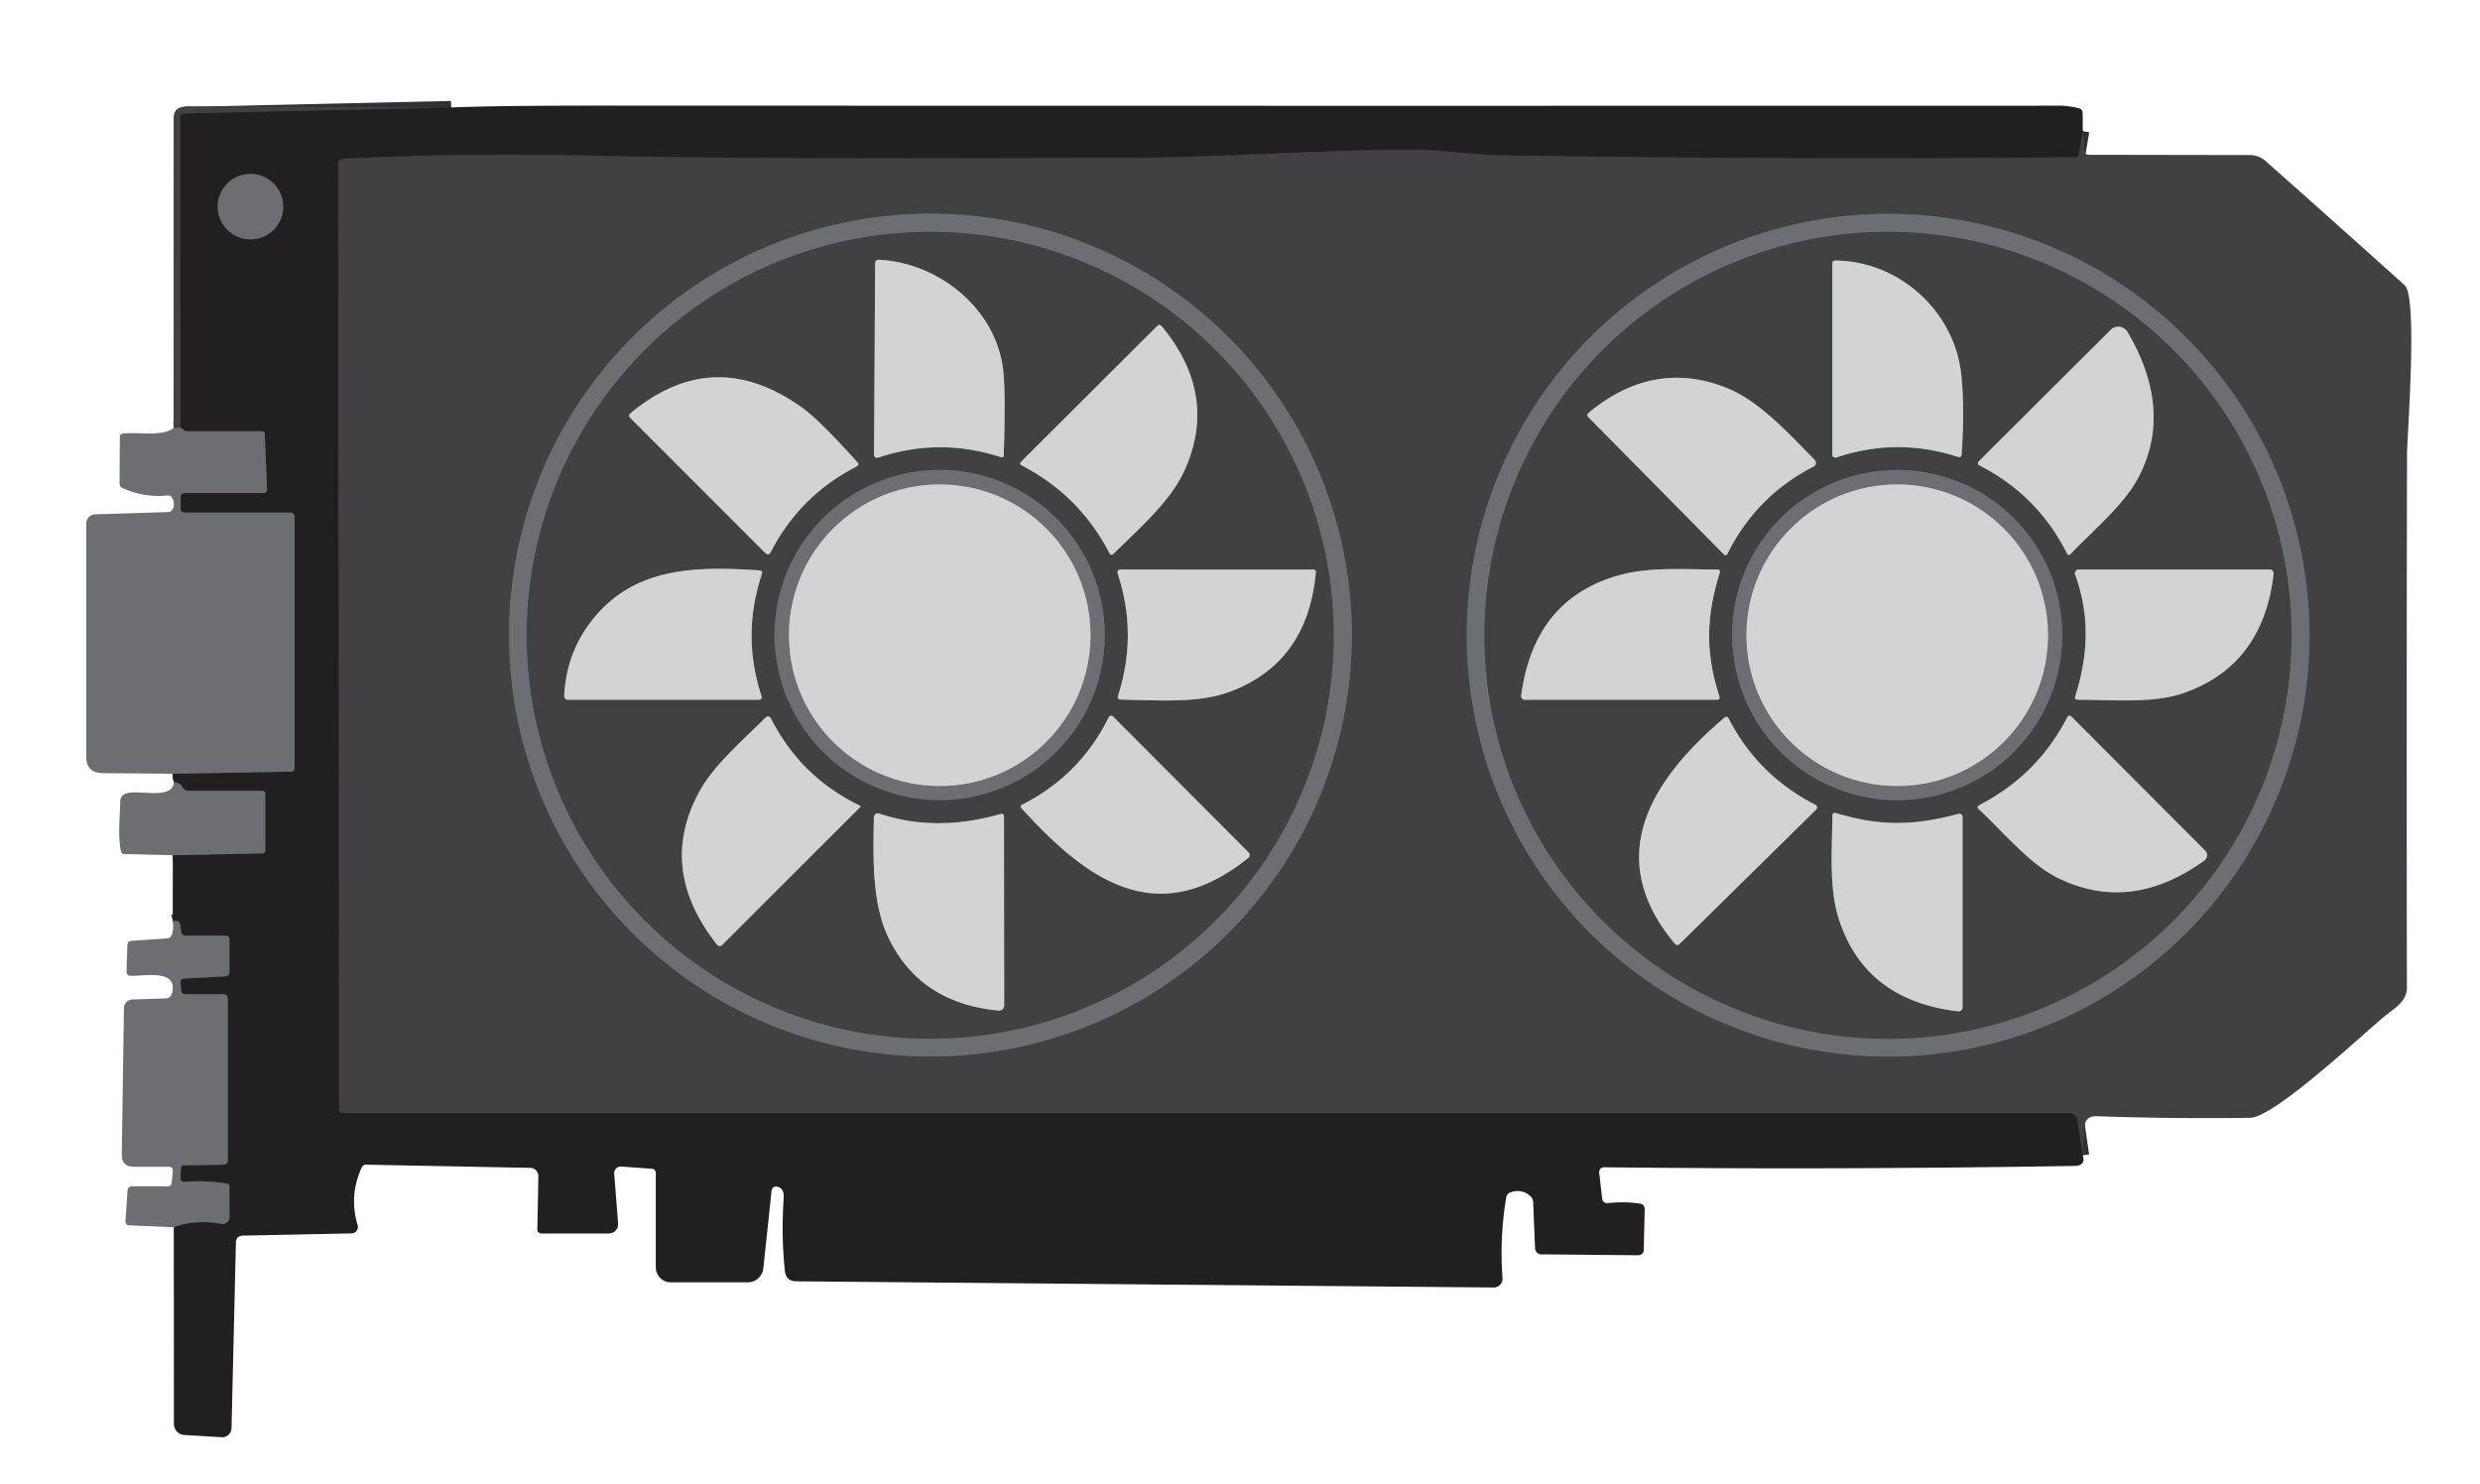 <?xml version="1.0" encoding="UTF-8" standalone="no"?>
<!DOCTYPE svg PUBLIC "-//W3C//DTD SVG 1.1//EN" "http://www.w3.org/Graphics/SVG/1.1/DTD/svg11.dtd">
<svg xmlns="http://www.w3.org/2000/svg" version="1.1" viewBox="0.00 0.00 381.00 228.00">
<g stroke-width="2.00" fill="none" stroke-linecap="butt">
<path stroke="#313032" vector-effect="non-scaling-stroke" d="
  M 319.98 20.16
  L 319.39 23.65
  A 0.62 0.61 -84.9 0 1 318.79 24.16
  Q 274.53 24.56 230.27 23.86
  C 226.26 23.79 221.37 23.00 217.24 23.00
  C 202.62 23.02 186.60 24.25 172.01 24.26
  C 144.45 24.27 116.87 24.50 89.32 23.89
  Q 71.13 23.49 52.76 24.39
  A 0.84 0.84 0.0 0 0 51.95 25.23
  L 52.10 170.30
  Q 52.10 171.00 52.80 171.00
  L 317.96 171.00
  A 1.22 1.22 0.0 0 1 319.17 172.05
  L 319.96 177.50"
/>
<path stroke="#474749" vector-effect="non-scaling-stroke" d="
  M 26.70 188.54
  Q 29.91 187.30 34.02 188.02
  A 1.05 1.05 0.0 0 0 35.25 186.99
  L 35.25 182.29
  Q 35.25 181.89 34.86 181.83
  Q 31.65 181.32 28.41 181.57
  Q 27.68 181.62 27.72 180.89
  L 27.81 179.44
  A 0.44 0.44 0.0 0 1 28.24 179.03
  L 34.29 178.94
  Q 35.00 178.93 35.00 178.22
  L 35.00 153.40
  A 0.66 0.65 0.0 0 0 34.34 152.75
  L 28.53 152.75
  Q 27.87 152.75 27.82 152.10
  L 27.73 150.97
  Q 27.69 150.37 28.29 150.34
  L 34.52 150.00
  Q 35.25 149.96 35.25 149.23
  L 35.25 144.37
  Q 35.25 143.75 34.62 143.75
  L 28.55 143.75
  Q 27.92 143.75 27.83 143.12
  L 27.69 142.07
  Q 27.63 141.63 27.20 141.50
  Q 26.89 141.41 26.54 141.50"
/>
<path stroke="#474749" vector-effect="non-scaling-stroke" d="
  M 26.55 131.39
  L 40.32 131.10
  Q 40.75 131.10 40.75 130.67
  L 40.75 122.00
  Q 40.75 121.50 40.25 121.50
  L 28.98 121.50
  A 1.07 1.06 74.7 0 1 28.06 120.97
  Q 27.60 120.19 26.75 120.21"
/>
<path stroke="#474749" vector-effect="non-scaling-stroke" d="
  M 26.50 118.87
  L 44.71 118.55
  Q 45.25 118.54 45.25 118.00
  L 45.25 79.38
  A 0.63 0.63 0.0 0 0 44.62 78.75
  L 28.38 78.75
  Q 27.75 78.75 27.75 78.12
  L 27.75 76.37
  Q 27.75 75.75 28.37 75.75
  L 40.52 75.75
  A 0.50 0.50 0.0 0 0 41.02 75.23
  L 40.67 66.70
  Q 40.65 66.25 40.20 66.25
  L 28.76 66.25
  A 0.92 0.89 67.4 0 1 28.11 65.97
  Q 27.95 65.80 27.73 65.71"
/>
<path stroke="#313032" vector-effect="non-scaling-stroke" d="
  M 27.73 65.71
  L 27.69 17.98
  Q 27.69 17.44 28.22 17.43
  L 69.31 16.51"
/>
<path stroke="#57585b" vector-effect="non-scaling-stroke" d="
  M 27.73 65.71
  L 26.67 65.76"
/>
<path stroke="#474749" vector-effect="non-scaling-stroke" d="
  M 43.51 31.75
  A 5.03 5.03 0.0 0 0 38.48 26.72
  A 5.03 5.03 0.0 0 0 33.45 31.75
  A 5.03 5.03 0.0 0 0 38.48 36.78
  A 5.03 5.03 0.0 0 0 43.51 31.75"
/>
<path stroke="#57585b" vector-effect="non-scaling-stroke" d="
  M 207.68 97.57
  A 64.74 64.74 0.0 0 0 142.94 32.83
  A 64.74 64.74 0.0 0 0 78.20 97.57
  A 64.74 64.74 0.0 0 0 142.94 162.31
  A 64.74 64.74 0.0 0 0 207.68 97.57"
/>
<path stroke="#57585b" vector-effect="non-scaling-stroke" d="
  M 354.80 97.59
  A 64.73 64.73 0.0 0 0 290.07 32.86
  A 64.73 64.73 0.0 0 0 225.34 97.59
  A 64.73 64.73 0.0 0 0 290.07 162.32
  A 64.73 64.73 0.0 0 0 354.80 97.59"
/>
<path stroke="#57585b" vector-effect="non-scaling-stroke" d="
  M 204.89 97.60
  A 61.98 61.98 0.0 0 0 142.91 35.62
  A 61.98 61.98 0.0 0 0 80.93 97.60
  A 61.98 61.98 0.0 0 0 142.91 159.58
  A 61.98 61.98 0.0 0 0 204.89 97.60"
/>
<path stroke="#57585b" vector-effect="non-scaling-stroke" d="
  M 352.04 97.61
  A 61.99 61.99 0.0 0 0 290.05 35.62
  A 61.99 61.99 0.0 0 0 228.06 97.61
  A 61.99 61.99 0.0 0 0 290.05 159.60
  A 61.99 61.99 0.0 0 0 352.04 97.61"
/>
<path stroke="#8a8a8c" vector-effect="non-scaling-stroke" d="
  M 154.10 56.69
  C 152.96 47.54 144.41 40.42 135.07 39.91
  Q 134.46 39.88 134.45 40.50
  L 134.28 69.75
  Q 134.28 70.51 135.00 70.27
  Q 144.37 67.17 153.73 70.22
  Q 154.19 70.37 154.21 69.88
  Q 154.52 60.09 154.10 56.69"
/>
<path stroke="#8a8a8c" vector-effect="non-scaling-stroke" d="
  M 178.42 50.06
  A 0.40 0.39 -41.7 0 0 177.84 50.03
  L 156.89 70.92
  Q 156.53 71.28 156.99 71.52
  Q 165.89 76.13 170.48 85.05
  A 0.33 0.33 0.0 0 0 171.01 85.13
  C 174.96 81.24 179.83 77.04 181.99 72.24
  Q 187.21 60.63 178.42 50.06"
/>
<path stroke="#8a8a8c" vector-effect="non-scaling-stroke" d="
  M 123.31 62.69
  Q 109.67 52.85 96.85 63.50
  Q 96.46 63.83 96.82 64.19
  L 117.57 84.95
  Q 118.08 85.45 118.40 84.82
  Q 122.88 76.13 131.60 71.66
  Q 132.07 71.42 131.72 71.02
  Q 125.95 64.59 123.31 62.69"
/>
<path stroke="#57585b" vector-effect="non-scaling-stroke" d="
  M 169.72 97.56
  A 25.36 25.36 0.0 0 0 144.36 72.20
  A 25.36 25.36 0.0 0 0 119.00 97.56
  A 25.36 25.36 0.0 0 0 144.36 122.92
  A 25.36 25.36 0.0 0 0 169.72 97.56"
/>
<path stroke="#8a8a8c" vector-effect="non-scaling-stroke" d="
  M 90.88 95.39
  Q 87.00 100.36 86.68 106.91
  A 0.56 0.56 0.0 0 0 87.24 107.50
  L 116.53 107.50
  Q 117.16 107.50 116.97 106.90
  Q 113.93 97.56 117.03 88.24
  Q 117.22 87.67 116.62 87.63
  C 106.69 86.98 97.33 87.12 90.88 95.39"
/>
<path stroke="#8a8a8c" vector-effect="non-scaling-stroke" d="
  M 201.79 87.51
  L 172.22 87.50
  Q 171.51 87.50 171.73 88.17
  Q 174.78 97.48 171.79 106.81
  Q 171.58 107.47 172.26 107.48
  C 177.72 107.56 183.98 108.10 188.86 106.30
  Q 200.89 101.86 202.15 87.91
  Q 202.19 87.51 201.79 87.51"
/>
<path stroke="#8a8a8c" vector-effect="non-scaling-stroke" d="
  M 132.18 123.81
  Q 123.00 119.41 118.41 110.33
  A 0.47 0.47 0.0 0 0 117.66 110.21
  C 114.10 113.75 109.63 117.57 107.40 121.69
  Q 101.00 133.53 110.16 145.13
  A 0.52 0.52 0.0 0 0 110.94 145.18
  L 132.20 123.94
  A 0.09 0.08 -54.7 0 0 132.18 123.81"
/>
<path stroke="#8a8a8c" vector-effect="non-scaling-stroke" d="
  M 156.94 124.18
  C 166.92 135.15 177.70 143.11 191.77 131.80
  A 0.57 0.56 -42.1 0 0 191.82 130.96
  L 170.99 110.08
  A 0.41 0.40 -54.5 0 0 170.34 110.19
  Q 165.95 119.11 157.04 123.62
  Q 156.62 123.83 156.94 124.18"
/>
<path stroke="#8a8a8c" vector-effect="non-scaling-stroke" d="
  M 153.69 125.07
  C 147.47 126.84 141.20 127.06 135.06 124.99
  A 0.61 0.60 -79.8 0 0 134.26 125.55
  C 134.14 131.53 133.94 138.58 136.38 143.82
  Q 141.18 154.11 153.42 155.25
  A 0.78 0.78 0.0 0 0 154.27 154.46
  L 154.24 125.48
  Q 154.24 124.92 153.69 125.07"
/>
<path stroke="#8a8a8c" vector-effect="non-scaling-stroke" d="
  M 301.30 57.51
  C 300.27 47.87 291.81 40.11 281.99 40.03
  Q 281.50 40.02 281.50 40.51
  L 281.50 69.73
  Q 281.50 70.48 282.22 70.24
  Q 291.49 67.17 300.78 70.18
  Q 301.33 70.36 301.37 69.78
  Q 301.84 62.59 301.30 57.51"
/>
<path stroke="#8a8a8c" vector-effect="non-scaling-stroke" d="
  M 324.26 50.68
  L 303.98 70.90
  A 0.37 0.37 0.0 0 0 304.07 71.49
  Q 313.01 76.03 317.53 84.99
  Q 317.77 85.46 318.14 85.08
  C 321.62 81.44 326.23 77.58 328.38 73.61
  Q 334.01 63.23 326.85 51.01
  A 1.65 1.65 0.0 0 0 324.26 50.68"
/>
<path stroke="#8a8a8c" vector-effect="non-scaling-stroke" d="
  M 244.06 64.13
  L 264.81 85.14
  Q 265.17 85.50 265.40 85.04
  Q 269.84 76.18 278.63 71.67
  A 0.64 0.64 0.0 0 0 278.79 70.66
  C 274.80 66.62 270.33 61.62 265.27 59.60
  Q 254.08 55.15 244.10 63.39
  Q 243.68 63.74 244.06 64.13"
/>
<path stroke="#57585b" vector-effect="non-scaling-stroke" d="
  M 316.83 97.57
  A 25.36 25.36 0.0 0 0 291.47 72.21
  A 25.36 25.36 0.0 0 0 266.11 97.57
  A 25.36 25.36 0.0 0 0 291.47 122.93
  A 25.36 25.36 0.0 0 0 316.83 97.57"
/>
<path stroke="#8a8a8c" vector-effect="non-scaling-stroke" d="
  M 264.14 106.97
  C 261.99 100.37 262.10 94.66 264.19 88.07
  Q 264.37 87.52 263.78 87.51
  C 259.13 87.47 253.74 87.14 249.54 88.17
  Q 235.74 91.56 233.70 106.86
  A 0.57 0.56 -86.4 0 0 234.26 107.50
  L 263.76 107.50
  Q 264.32 107.50 264.14 106.97"
/>
<path stroke="#8a8a8c" vector-effect="non-scaling-stroke" d="
  M 318.80 88.25
  C 321.02 94.44 320.90 100.35 318.83 106.95
  Q 318.66 107.50 319.23 107.50
  C 324.52 107.49 330.73 108.11 335.43 106.48
  Q 347.64 102.26 349.29 88.16
  A 0.59 0.58 -86.5 0 0 348.71 87.50
  L 319.33 87.50
  A 0.57 0.56 80.4 0 0 318.80 88.25"
/>
<path stroke="#8a8a8c" vector-effect="non-scaling-stroke" d="
  M 258.08 144.97
  L 279.02 124.37
  A 0.45 0.45 0.0 0 0 278.91 123.65
  Q 270.07 119.15 265.53 110.33
  A 0.37 0.37 0.0 0 0 264.97 110.22
  C 253.95 119.58 246.03 131.41 257.26 144.93
  Q 257.65 145.39 258.08 144.97"
/>
<path stroke="#8a8a8c" vector-effect="non-scaling-stroke" d="
  M 317.62 110.15
  Q 313.04 119.06 304.12 123.67
  Q 303.59 123.94 304.03 124.35
  C 307.88 127.92 311.76 132.70 316.08 134.84
  Q 327.28 140.39 338.65 132.20
  A 1.00 1.00 0.0 0 0 338.78 130.69
  L 318.20 110.06
  A 0.36 0.36 0.0 0 0 317.62 110.15"
/>
<path stroke="#8a8a8c" vector-effect="non-scaling-stroke" d="
  M 300.89 125.04
  C 293.93 126.88 288.88 126.96 282.11 124.93
  Q 281.53 124.75 281.52 125.36
  C 281.45 130.48 281.00 136.39 282.44 141.00
  Q 286.40 153.67 300.82 155.37
  A 0.61 0.61 0.0 0 0 301.50 154.76
  L 301.50 125.51
  A 0.49 0.48 82.3 0 0 300.89 125.04"
/>
<path stroke="#a0a1a4" vector-effect="non-scaling-stroke" d="
  M 167.53 97.59
  A 23.16 23.16 0.0 0 0 144.37 74.43
  A 23.16 23.16 0.0 0 0 121.21 97.59
  A 23.16 23.16 0.0 0 0 144.37 120.75
  A 23.16 23.16 0.0 0 0 167.53 97.59"
/>
<path stroke="#a0a1a4" vector-effect="non-scaling-stroke" d="
  M 314.63 97.59
  A 23.16 23.16 0.0 0 0 291.47 74.43
  A 23.16 23.16 0.0 0 0 268.31 97.59
  A 23.16 23.16 0.0 0 0 291.47 120.75
  A 23.16 23.16 0.0 0 0 314.63 97.59"
/>
</g>
<path fill="#211f20" d="
  M 319.98 20.16
  L 319.39 23.65
  A 0.62 0.61 -84.9 0 1 318.79 24.16
  Q 274.53 24.56 230.27 23.86
  C 226.26 23.79 221.37 23.00 217.24 23.00
  C 202.62 23.02 186.60 24.25 172.01 24.26
  C 144.45 24.27 116.87 24.50 89.32 23.89
  Q 71.13 23.49 52.76 24.39
  A 0.84 0.84 0.0 0 0 51.95 25.23
  L 52.10 170.30
  Q 52.10 171.00 52.80 171.00
  L 317.96 171.00
  A 1.22 1.22 0.0 0 1 319.17 172.05
  L 319.96 177.50
  C 320.35 178.58 319.80 179.10 318.75 179.12
  Q 282.54 179.73 246.43 179.33
  A 0.74 0.74 0.0 0 0 245.68 180.15
  L 246.13 184.06
  Q 246.23 184.93 247.09 184.83
  Q 249.52 184.57 251.91 184.91
  Q 252.69 185.02 252.67 185.81
  L 252.53 192.05
  A 0.82 0.82 0.0 0 1 251.70 192.85
  L 236.78 192.71
  A 0.96 0.96 0.0 0 1 235.83 191.78
  L 235.54 184.69
  A 1.34 1.30 20.4 0 0 235.09 183.75
  Q 233.74 182.57 232.02 183.20
  A 0.96 0.95 84.8 0 0 231.40 183.95
  Q 230.37 190.09 230.83 196.34
  A 1.36 1.36 0.0 0 1 229.46 197.80
  L 122.33 196.85
  Q 120.77 196.83 120.59 195.28
  Q 120.00 190.03 120.40 184.01
  C 120.46 183.14 120.19 182.44 119.33 182.30
  A 0.68 0.68 0.0 0 0 118.54 182.89
  L 117.27 194.86
  A 2.40 2.39 -86.9 0 1 114.89 197.00
  L 103.03 197.00
  A 2.29 2.28 89.9 0 1 100.75 194.72
  L 100.75 180.18
  A 0.62 0.62 0.0 0 0 100.18 179.56
  L 95.45 179.22
  A 1.02 1.02 0.0 0 0 94.36 180.31
  L 94.96 187.96
  A 1.42 1.42 0.0 0 1 93.54 189.50
  L 83.14 189.50
  A 0.59 0.59 0.0 0 1 82.55 188.89
  L 82.71 180.71
  A 1.27 1.27 0.0 0 0 81.46 179.42
  L 56.26 178.93
  Q 55.78 178.92 55.58 179.35
  Q 53.58 183.66 54.94 188.21
  A 1.00 0.99 -8.8 0 1 54.00 189.49
  L 37.33 189.83
  Q 36.26 189.86 36.24 190.92
  L 35.57 219.42
  A 1.42 1.42 0.0 0 1 34.06 220.80
  L 28.31 220.46
  A 1.70 1.70 0.0 0 1 26.72 218.77
  L 26.70 188.54
  Q 29.91 187.30 34.02 188.02
  A 1.05 1.05 0.0 0 0 35.25 186.99
  L 35.25 182.29
  Q 35.25 181.89 34.86 181.83
  Q 31.65 181.32 28.41 181.57
  Q 27.68 181.62 27.72 180.89
  L 27.81 179.44
  A 0.44 0.44 0.0 0 1 28.24 179.03
  L 34.29 178.94
  Q 35.00 178.93 35.00 178.22
  L 35.00 153.40
  A 0.66 0.65 0.0 0 0 34.34 152.75
  L 28.53 152.75
  Q 27.87 152.75 27.82 152.10
  L 27.73 150.97
  Q 27.69 150.37 28.29 150.34
  L 34.52 150.00
  Q 35.25 149.96 35.25 149.23
  L 35.25 144.37
  Q 35.25 143.75 34.62 143.75
  L 28.55 143.75
  Q 27.92 143.75 27.83 143.12
  L 27.69 142.07
  Q 27.63 141.63 27.20 141.50
  Q 26.89 141.41 26.54 141.50
  L 26.55 131.39
  L 40.32 131.10
  Q 40.75 131.10 40.75 130.67
  L 40.75 122.00
  Q 40.75 121.50 40.25 121.50
  L 28.98 121.50
  A 1.07 1.06 74.7 0 1 28.06 120.97
  Q 27.60 120.19 26.75 120.21
  L 26.50 118.87
  L 44.71 118.55
  Q 45.25 118.54 45.25 118.00
  L 45.25 79.38
  A 0.63 0.63 0.0 0 0 44.62 78.75
  L 28.38 78.75
  Q 27.75 78.75 27.75 78.12
  L 27.75 76.37
  Q 27.75 75.75 28.37 75.75
  L 40.52 75.75
  A 0.50 0.50 0.0 0 0 41.02 75.23
  L 40.67 66.70
  Q 40.65 66.25 40.20 66.25
  L 28.76 66.25
  A 0.92 0.89 67.4 0 1 28.11 65.97
  Q 27.95 65.80 27.73 65.71
  L 27.69 17.98
  Q 27.69 17.44 28.22 17.43
  L 69.31 16.51
  Q 76.44 16.22 92.81 16.23
  Q 204.66 16.27 316.50 16.24
  Q 317.70 16.24 319.39 16.63
  A 0.73 0.73 0.0 0 1 319.95 17.33
  L 319.98 20.16
  Z
  M 43.51 31.75
  A 5.03 5.03 0.0 0 0 38.48 26.72
  A 5.03 5.03 0.0 0 0 33.45 31.75
  A 5.03 5.03 0.0 0 0 38.48 36.78
  A 5.03 5.03 0.0 0 0 43.51 31.75
  Z"
/>
<path fill="#414143" d="
  M 69.31 16.51
  L 28.22 17.43
  Q 27.69 17.44 27.69 17.98
  L 27.73 65.71
  L 26.67 65.76
  L 26.71 18.36
  A 2.02 2.02 0.0 0 1 28.74 16.34
  L 69.31 16.51
  Z"
/>
<path fill="#414143" d="
  M 319.98 20.16
  L 320.28 23.23
  Q 320.33 23.78 320.87 23.78
  L 345.64 23.82
  A 3.72 3.66 -23.7 0 1 348.06 24.74
  Q 358.78 34.24 369.43 43.82
  C 371.47 45.65 369.80 67.08 369.79 69.72
  Q 369.70 110.74 369.77 151.75
  C 369.77 153.93 367.70 155.00 366.26 156.20
  C 362.76 159.12 349.36 171.68 345.71 171.73
  Q 333.91 171.90 322.12 171.49
  Q 320.33 171.43 320.22 173.22
  L 319.96 177.50
  L 319.17 172.05
  A 1.22 1.22 0.0 0 0 317.96 171.00
  L 52.80 171.00
  Q 52.10 171.00 52.10 170.30
  L 51.95 25.23
  A 0.84 0.84 0.0 0 1 52.76 24.39
  Q 71.13 23.49 89.32 23.89
  C 116.87 24.50 144.45 24.27 172.01 24.26
  C 186.60 24.25 202.62 23.02 217.24 23.00
  C 221.37 23.00 226.26 23.79 230.27 23.86
  Q 274.53 24.56 318.79 24.16
  A 0.62 0.61 -84.9 0 0 319.39 23.65
  L 319.98 20.16
  Z
  M 207.68 97.57
  A 64.74 64.74 0.0 0 0 142.94 32.83
  A 64.74 64.74 0.0 0 0 78.20 97.57
  A 64.74 64.74 0.0 0 0 142.94 162.31
  A 64.74 64.74 0.0 0 0 207.68 97.57
  Z
  M 354.80 97.59
  A 64.73 64.73 0.0 0 0 290.07 32.86
  A 64.73 64.73 0.0 0 0 225.34 97.59
  A 64.73 64.73 0.0 0 0 290.07 162.32
  A 64.73 64.73 0.0 0 0 354.80 97.59
  Z"
/>
<circle fill="#6d6e72" cx="38.48" cy="31.75" r="5.03"/>
<path fill="#6d6e72" d="
  M 207.68 97.57
  A 64.74 64.74 0.0 0 1 142.94 162.31
  A 64.74 64.74 0.0 0 1 78.20 97.57
  A 64.74 64.74 0.0 0 1 142.94 32.83
  A 64.74 64.74 0.0 0 1 207.68 97.57
  Z
  M 204.89 97.60
  A 61.98 61.98 0.0 0 0 142.91 35.62
  A 61.98 61.98 0.0 0 0 80.93 97.60
  A 61.98 61.98 0.0 0 0 142.91 159.58
  A 61.98 61.98 0.0 0 0 204.89 97.60
  Z"
/>
<path fill="#6d6e72" d="
  M 354.80 97.59
  A 64.73 64.73 0.0 0 1 290.07 162.32
  A 64.73 64.73 0.0 0 1 225.34 97.59
  A 64.73 64.73 0.0 0 1 290.07 32.86
  A 64.73 64.73 0.0 0 1 354.80 97.59
  Z
  M 352.04 97.61
  A 61.99 61.99 0.0 0 0 290.05 35.62
  A 61.99 61.99 0.0 0 0 228.06 97.61
  A 61.99 61.99 0.0 0 0 290.05 159.60
  A 61.99 61.99 0.0 0 0 352.04 97.61
  Z"
/>
<path fill="#414143" d="
  M 204.89 97.60
  A 61.98 61.98 0.0 0 1 142.91 159.58
  A 61.98 61.98 0.0 0 1 80.93 97.60
  A 61.98 61.98 0.0 0 1 142.91 35.62
  A 61.98 61.98 0.0 0 1 204.89 97.60
  Z
  M 154.10 56.69
  C 152.96 47.54 144.41 40.42 135.07 39.91
  Q 134.46 39.88 134.45 40.50
  L 134.28 69.75
  Q 134.28 70.51 135.00 70.27
  Q 144.37 67.17 153.73 70.22
  Q 154.19 70.37 154.21 69.88
  Q 154.52 60.09 154.10 56.69
  Z
  M 178.42 50.06
  A 0.40 0.39 -41.7 0 0 177.84 50.03
  L 156.89 70.92
  Q 156.53 71.28 156.99 71.52
  Q 165.89 76.13 170.48 85.05
  A 0.33 0.33 0.0 0 0 171.01 85.13
  C 174.96 81.24 179.83 77.04 181.99 72.24
  Q 187.21 60.63 178.42 50.06
  Z
  M 123.31 62.69
  Q 109.67 52.85 96.85 63.50
  Q 96.46 63.83 96.82 64.19
  L 117.57 84.95
  Q 118.08 85.45 118.40 84.82
  Q 122.88 76.13 131.60 71.66
  Q 132.07 71.42 131.72 71.02
  Q 125.95 64.59 123.31 62.69
  Z
  M 169.72 97.56
  A 25.36 25.36 0.0 0 0 144.36 72.20
  A 25.36 25.36 0.0 0 0 119.00 97.56
  A 25.36 25.36 0.0 0 0 144.36 122.92
  A 25.36 25.36 0.0 0 0 169.72 97.56
  Z
  M 90.88 95.39
  Q 87.00 100.36 86.68 106.91
  A 0.56 0.56 0.0 0 0 87.24 107.50
  L 116.53 107.50
  Q 117.16 107.50 116.97 106.90
  Q 113.93 97.56 117.03 88.24
  Q 117.22 87.67 116.62 87.63
  C 106.69 86.98 97.33 87.12 90.88 95.39
  Z
  M 201.79 87.51
  L 172.22 87.50
  Q 171.51 87.50 171.73 88.17
  Q 174.78 97.48 171.79 106.81
  Q 171.58 107.47 172.26 107.48
  C 177.72 107.56 183.98 108.10 188.86 106.30
  Q 200.89 101.86 202.15 87.91
  Q 202.19 87.51 201.79 87.51
  Z
  M 132.18 123.81
  Q 123.00 119.41 118.41 110.33
  A 0.47 0.47 0.0 0 0 117.66 110.21
  C 114.10 113.75 109.63 117.57 107.40 121.69
  Q 101.00 133.53 110.16 145.13
  A 0.52 0.52 0.0 0 0 110.94 145.18
  L 132.20 123.94
  A 0.09 0.08 -54.7 0 0 132.18 123.81
  Z
  M 156.94 124.18
  C 166.92 135.15 177.70 143.11 191.77 131.80
  A 0.57 0.56 -42.1 0 0 191.82 130.96
  L 170.99 110.08
  A 0.41 0.40 -54.5 0 0 170.34 110.19
  Q 165.95 119.11 157.04 123.62
  Q 156.62 123.83 156.94 124.18
  Z
  M 153.69 125.07
  C 147.47 126.84 141.20 127.06 135.06 124.99
  A 0.61 0.60 -79.8 0 0 134.26 125.55
  C 134.14 131.53 133.94 138.58 136.38 143.82
  Q 141.18 154.11 153.42 155.25
  A 0.78 0.78 0.0 0 0 154.27 154.46
  L 154.24 125.48
  Q 154.24 124.92 153.69 125.07
  Z"
/>
<path fill="#414143" d="
  M 352.04 97.61
  A 61.99 61.99 0.0 0 1 290.05 159.60
  A 61.99 61.99 0.0 0 1 228.06 97.61
  A 61.99 61.99 0.0 0 1 290.05 35.62
  A 61.99 61.99 0.0 0 1 352.04 97.61
  Z
  M 301.30 57.51
  C 300.27 47.87 291.81 40.11 281.99 40.03
  Q 281.50 40.02 281.50 40.51
  L 281.50 69.73
  Q 281.50 70.48 282.22 70.24
  Q 291.49 67.17 300.78 70.18
  Q 301.33 70.36 301.37 69.78
  Q 301.84 62.59 301.30 57.51
  Z
  M 324.26 50.68
  L 303.98 70.90
  A 0.37 0.37 0.0 0 0 304.07 71.49
  Q 313.01 76.03 317.53 84.99
  Q 317.77 85.46 318.14 85.08
  C 321.62 81.44 326.23 77.58 328.38 73.61
  Q 334.01 63.23 326.85 51.01
  A 1.65 1.65 0.0 0 0 324.26 50.68
  Z
  M 244.06 64.13
  L 264.81 85.14
  Q 265.17 85.50 265.40 85.04
  Q 269.84 76.18 278.63 71.67
  A 0.64 0.64 0.0 0 0 278.79 70.66
  C 274.80 66.62 270.33 61.62 265.27 59.60
  Q 254.08 55.15 244.10 63.39
  Q 243.68 63.74 244.06 64.13
  Z
  M 316.83 97.57
  A 25.36 25.36 0.0 0 0 291.47 72.21
  A 25.36 25.36 0.0 0 0 266.11 97.57
  A 25.36 25.36 0.0 0 0 291.47 122.93
  A 25.36 25.36 0.0 0 0 316.83 97.57
  Z
  M 264.14 106.97
  C 261.99 100.37 262.10 94.66 264.19 88.07
  Q 264.37 87.52 263.78 87.51
  C 259.13 87.47 253.74 87.14 249.54 88.17
  Q 235.74 91.56 233.70 106.86
  A 0.57 0.56 -86.4 0 0 234.26 107.50
  L 263.76 107.50
  Q 264.32 107.50 264.14 106.97
  Z
  M 318.80 88.25
  C 321.02 94.44 320.90 100.35 318.83 106.95
  Q 318.66 107.50 319.23 107.50
  C 324.52 107.49 330.73 108.11 335.43 106.48
  Q 347.64 102.26 349.29 88.16
  A 0.59 0.58 -86.5 0 0 348.71 87.50
  L 319.33 87.50
  A 0.57 0.56 80.4 0 0 318.80 88.25
  Z
  M 258.08 144.97
  L 279.02 124.37
  A 0.45 0.45 0.0 0 0 278.91 123.65
  Q 270.07 119.15 265.53 110.33
  A 0.37 0.37 0.0 0 0 264.97 110.22
  C 253.95 119.58 246.03 131.41 257.26 144.93
  Q 257.65 145.39 258.08 144.97
  Z
  M 317.62 110.15
  Q 313.04 119.06 304.12 123.67
  Q 303.59 123.94 304.03 124.35
  C 307.88 127.92 311.76 132.70 316.08 134.84
  Q 327.28 140.39 338.65 132.20
  A 1.00 1.00 0.0 0 0 338.78 130.69
  L 318.20 110.06
  A 0.36 0.36 0.0 0 0 317.62 110.15
  Z
  M 300.89 125.04
  C 293.93 126.88 288.88 126.96 282.11 124.93
  Q 281.53 124.75 281.52 125.36
  C 281.45 130.48 281.00 136.39 282.44 141.00
  Q 286.40 153.67 300.82 155.37
  A 0.61 0.61 0.0 0 0 301.50 154.76
  L 301.50 125.51
  A 0.49 0.48 82.3 0 0 300.89 125.04
  Z"
/>
<path fill="#d2d3d5" d="
  M 135.07 39.91
  C 144.41 40.42 152.96 47.54 154.10 56.69
  Q 154.52 60.09 154.21 69.88
  Q 154.19 70.37 153.73 70.22
  Q 144.37 67.17 135.00 70.27
  Q 134.28 70.51 134.28 69.75
  L 134.45 40.50
  Q 134.46 39.88 135.07 39.91
  Z"
/>
<path fill="#d2d3d5" d="
  M 281.99 40.03
  C 291.81 40.11 300.27 47.87 301.30 57.51
  Q 301.84 62.59 301.37 69.78
  Q 301.33 70.36 300.78 70.18
  Q 291.49 67.17 282.22 70.24
  Q 281.50 70.48 281.50 69.73
  L 281.50 40.51
  Q 281.50 40.02 281.99 40.03
  Z"
/>
<path fill="#d2d3d5" d="
  M 178.42 50.06
  Q 187.21 60.63 181.99 72.24
  C 179.83 77.04 174.96 81.24 171.01 85.13
  A 0.33 0.33 0.0 0 1 170.48 85.05
  Q 165.89 76.13 156.99 71.52
  Q 156.53 71.28 156.89 70.92
  L 177.84 50.03
  A 0.40 0.39 -41.7 0 1 178.42 50.06
  Z"
/>
<path fill="#d2d3d5" d="
  M 303.98 70.90
  L 324.26 50.68
  A 1.65 1.65 0.0 0 1 326.85 51.01
  Q 334.01 63.23 328.38 73.61
  C 326.23 77.58 321.62 81.44 318.14 85.08
  Q 317.77 85.46 317.53 84.99
  Q 313.01 76.03 304.07 71.49
  A 0.37 0.37 0.0 0 1 303.98 70.90
  Z"
/>
<path fill="#d2d3d5" d="
  M 123.31 62.69
  Q 125.95 64.59 131.72 71.02
  Q 132.07 71.42 131.60 71.66
  Q 122.88 76.13 118.40 84.82
  Q 118.08 85.45 117.57 84.95
  L 96.82 64.19
  Q 96.46 63.83 96.85 63.50
  Q 109.67 52.85 123.31 62.69
  Z"
/>
<path fill="#d2d3d5" d="
  M 264.81 85.14
  L 244.06 64.13
  Q 243.68 63.74 244.10 63.39
  Q 254.08 55.15 265.27 59.60
  C 270.33 61.62 274.80 66.62 278.79 70.66
  A 0.64 0.64 0.0 0 1 278.63 71.67
  Q 269.84 76.18 265.40 85.04
  Q 265.17 85.50 264.81 85.14
  Z"
/>
<path fill="#6d6e72" d="
  M 26.67 65.76
  L 27.73 65.71
  Q 27.95 65.80 28.11 65.97
  A 0.92 0.89 67.4 0 0 28.76 66.25
  L 40.20 66.25
  Q 40.65 66.25 40.67 66.70
  L 41.02 75.23
  A 0.50 0.50 0.0 0 1 40.52 75.75
  L 28.37 75.75
  Q 27.75 75.75 27.75 76.37
  L 27.75 78.12
  Q 27.75 78.75 28.38 78.75
  L 44.62 78.75
  A 0.63 0.63 0.0 0 1 45.25 79.38
  L 45.25 118.00
  Q 45.25 118.54 44.71 118.55
  L 26.50 118.87
  L 15.78 118.78
  Q 13.25 118.75 13.25 116.22
  L 13.25 80.44
  A 1.42 1.42 0.0 0 1 14.62 79.02
  L 25.80 78.67
  A 0.85 0.85 0.0 0 0 26.52 78.24
  Q 27.02 77.34 26.37 76.38
  Q 26.17 76.08 25.82 76.12
  Q 22.20 76.50 18.81 74.98
  Q 18.36 74.78 18.37 74.28
  L 18.41 67.16
  Q 18.41 66.63 18.94 66.59
  C 21.57 66.38 24.92 67.09 26.67 65.76
  Z"
/>
<path fill="#6d6e72" d="
  M 169.72 97.56
  A 25.36 25.36 0.0 0 1 144.36 122.92
  A 25.36 25.36 0.0 0 1 119.00 97.56
  A 25.36 25.36 0.0 0 1 144.36 72.20
  A 25.36 25.36 0.0 0 1 169.72 97.56
  Z
  M 167.53 97.59
  A 23.16 23.16 0.0 0 0 144.37 74.43
  A 23.16 23.16 0.0 0 0 121.21 97.59
  A 23.16 23.16 0.0 0 0 144.37 120.75
  A 23.16 23.16 0.0 0 0 167.53 97.59
  Z"
/>
<path fill="#6d6e72" d="
  M 316.83 97.57
  A 25.36 25.36 0.0 0 1 291.47 122.93
  A 25.36 25.36 0.0 0 1 266.11 97.57
  A 25.36 25.36 0.0 0 1 291.47 72.21
  A 25.36 25.36 0.0 0 1 316.83 97.57
  Z
  M 314.63 97.59
  A 23.16 23.16 0.0 0 0 291.47 74.43
  A 23.16 23.16 0.0 0 0 268.31 97.59
  A 23.16 23.16 0.0 0 0 291.47 120.75
  A 23.16 23.16 0.0 0 0 314.63 97.59
  Z"
/>
<circle fill="#d2d3d5" cx="144.37" cy="97.59" r="23.16"/>
<circle fill="#d2d3d5" cx="291.47" cy="97.59" r="23.16"/>
<path fill="#d2d3d5" d="
  M 90.88 95.39
  C 97.33 87.12 106.69 86.98 116.62 87.63
  Q 117.22 87.67 117.03 88.24
  Q 113.93 97.56 116.97 106.90
  Q 117.16 107.50 116.53 107.50
  L 87.24 107.50
  A 0.56 0.56 0.0 0 1 86.68 106.91
  Q 87.00 100.36 90.88 95.39
  Z"
/>
<path fill="#d2d3d5" d="
  M 201.79 87.51
  Q 202.19 87.51 202.15 87.91
  Q 200.89 101.86 188.86 106.30
  C 183.98 108.10 177.72 107.56 172.26 107.48
  Q 171.58 107.47 171.79 106.81
  Q 174.78 97.48 171.73 88.17
  Q 171.51 87.50 172.22 87.50
  L 201.79 87.51
  Z"
/>
<path fill="#d2d3d5" d="
  M 264.19 88.07
  C 262.10 94.66 261.99 100.37 264.14 106.97
  Q 264.32 107.50 263.76 107.50
  L 234.26 107.50
  A 0.57 0.56 -86.4 0 1 233.70 106.86
  Q 235.74 91.56 249.54 88.17
  C 253.74 87.14 259.13 87.47 263.78 87.51
  Q 264.37 87.52 264.19 88.07
  Z"
/>
<path fill="#d2d3d5" d="
  M 318.83 106.95
  C 320.90 100.35 321.02 94.44 318.80 88.25
  A 0.57 0.56 80.4 0 1 319.33 87.50
  L 348.71 87.50
  A 0.59 0.58 -86.5 0 1 349.29 88.16
  Q 347.64 102.26 335.43 106.48
  C 330.73 108.11 324.52 107.49 319.23 107.50
  Q 318.66 107.50 318.83 106.95
  Z"
/>
<path fill="#d2d3d5" d="
  M 132.18 123.81
  A 0.09 0.08 -54.7 0 1 132.20 123.94
  L 110.94 145.18
  A 0.52 0.52 0.0 0 1 110.16 145.13
  Q 101.00 133.53 107.40 121.69
  C 109.63 117.57 114.10 113.75 117.66 110.21
  A 0.47 0.47 0.0 0 1 118.41 110.33
  Q 123.00 119.41 132.18 123.81
  Z"
/>
<path fill="#d2d3d5" d="
  M 191.77 131.80
  C 177.70 143.11 166.92 135.15 156.94 124.18
  Q 156.62 123.83 157.04 123.62
  Q 165.95 119.11 170.34 110.19
  A 0.41 0.40 -54.5 0 1 170.99 110.08
  L 191.82 130.96
  A 0.57 0.56 -42.1 0 1 191.77 131.80
  Z"
/>
<path fill="#d2d3d5" d="
  M 279.02 124.37
  L 258.08 144.97
  Q 257.65 145.39 257.26 144.93
  C 246.03 131.41 253.95 119.58 264.97 110.22
  A 0.37 0.37 0.0 0 1 265.53 110.33
  Q 270.07 119.15 278.91 123.65
  A 0.45 0.45 0.0 0 1 279.02 124.37
  Z"
/>
<path fill="#d2d3d5" d="
  M 317.62 110.15
  A 0.36 0.36 0.0 0 1 318.20 110.06
  L 338.78 130.69
  A 1.00 1.00 0.0 0 1 338.65 132.20
  Q 327.28 140.39 316.08 134.84
  C 311.76 132.70 307.88 127.92 304.03 124.35
  Q 303.59 123.94 304.12 123.67
  Q 313.04 119.06 317.62 110.15
  Z"
/>
<path fill="#6d6e72" d="
  M 26.75 120.21
  Q 27.60 120.19 28.06 120.97
  A 1.07 1.06 74.7 0 0 28.98 121.50
  L 40.25 121.50
  Q 40.75 121.50 40.75 122.00
  L 40.75 130.67
  Q 40.75 131.10 40.32 131.10
  L 26.55 131.39
  L 19.17 131.22
  Q 18.65 131.21 18.56 130.70
  C 18.08 128.02 18.44 125.76 18.47 123.15
  C 18.51 119.93 26.17 123.73 26.75 120.21
  Z"
/>
<path fill="#d2d3d5" d="
  M 135.06 124.99
  C 141.20 127.06 147.47 126.84 153.69 125.07
  Q 154.24 124.92 154.24 125.48
  L 154.27 154.46
  A 0.78 0.78 0.0 0 1 153.42 155.25
  Q 141.18 154.11 136.38 143.82
  C 133.94 138.58 134.14 131.53 134.26 125.55
  A 0.61 0.60 -79.8 0 1 135.06 124.99
  Z"
/>
<path fill="#d2d3d5" d="
  M 282.11 124.93
  C 288.88 126.96 293.93 126.88 300.89 125.04
  A 0.49 0.48 82.3 0 1 301.50 125.51
  L 301.50 154.76
  A 0.61 0.61 0.0 0 1 300.82 155.37
  Q 286.40 153.67 282.44 141.00
  C 281.00 136.39 281.45 130.48 281.52 125.36
  Q 281.53 124.75 282.11 124.93
  Z"
/>
<path fill="#6d6e72" d="
  M 26.54 141.50
  Q 26.89 141.41 27.20 141.50
  Q 27.63 141.63 27.69 142.07
  L 27.83 143.12
  Q 27.92 143.75 28.55 143.75
  L 34.62 143.75
  Q 35.25 143.75 35.25 144.37
  L 35.25 149.23
  Q 35.25 149.96 34.52 150.00
  L 28.29 150.34
  Q 27.69 150.37 27.73 150.97
  L 27.82 152.10
  Q 27.87 152.75 28.53 152.75
  L 34.34 152.75
  A 0.66 0.65 -0.0 0 1 35.00 153.40
  L 35.00 178.22
  Q 35.00 178.93 34.29 178.94
  L 28.24 179.03
  A 0.44 0.44 0.0 0 0 27.81 179.44
  L 27.72 180.89
  Q 27.68 181.62 28.41 181.57
  Q 31.65 181.32 34.86 181.83
  Q 35.25 181.89 35.25 182.29
  L 35.25 186.99
  A 1.05 1.05 0.0 0 1 34.02 188.02
  Q 29.91 187.30 26.70 188.54
  L 19.86 188.25
  Q 19.24 188.22 19.28 187.60
  L 19.59 182.93
  Q 19.64 182.25 20.32 182.25
  L 25.77 182.25
  Q 26.33 182.25 26.38 181.69
  L 26.54 179.93
  Q 26.60 179.25 25.92 179.25
  L 20.59 179.25
  Q 18.68 179.25 18.71 177.34
  L 19.04 154.89
  A 1.36 1.36 0.0 0 1 20.36 153.55
  L 25.42 153.39
  Q 26.20 153.37 26.41 152.62
  C 27.48 148.77 21.99 150.02 19.99 149.91
  A 0.58 0.58 0.0 0 1 19.44 149.31
  L 19.56 145.25
  Q 19.58 144.59 20.25 144.54
  L 25.65 144.17
  Q 26.23 144.13 26.41 143.58
  Q 26.73 142.63 26.54 141.50
  Z"
/>
</svg>
